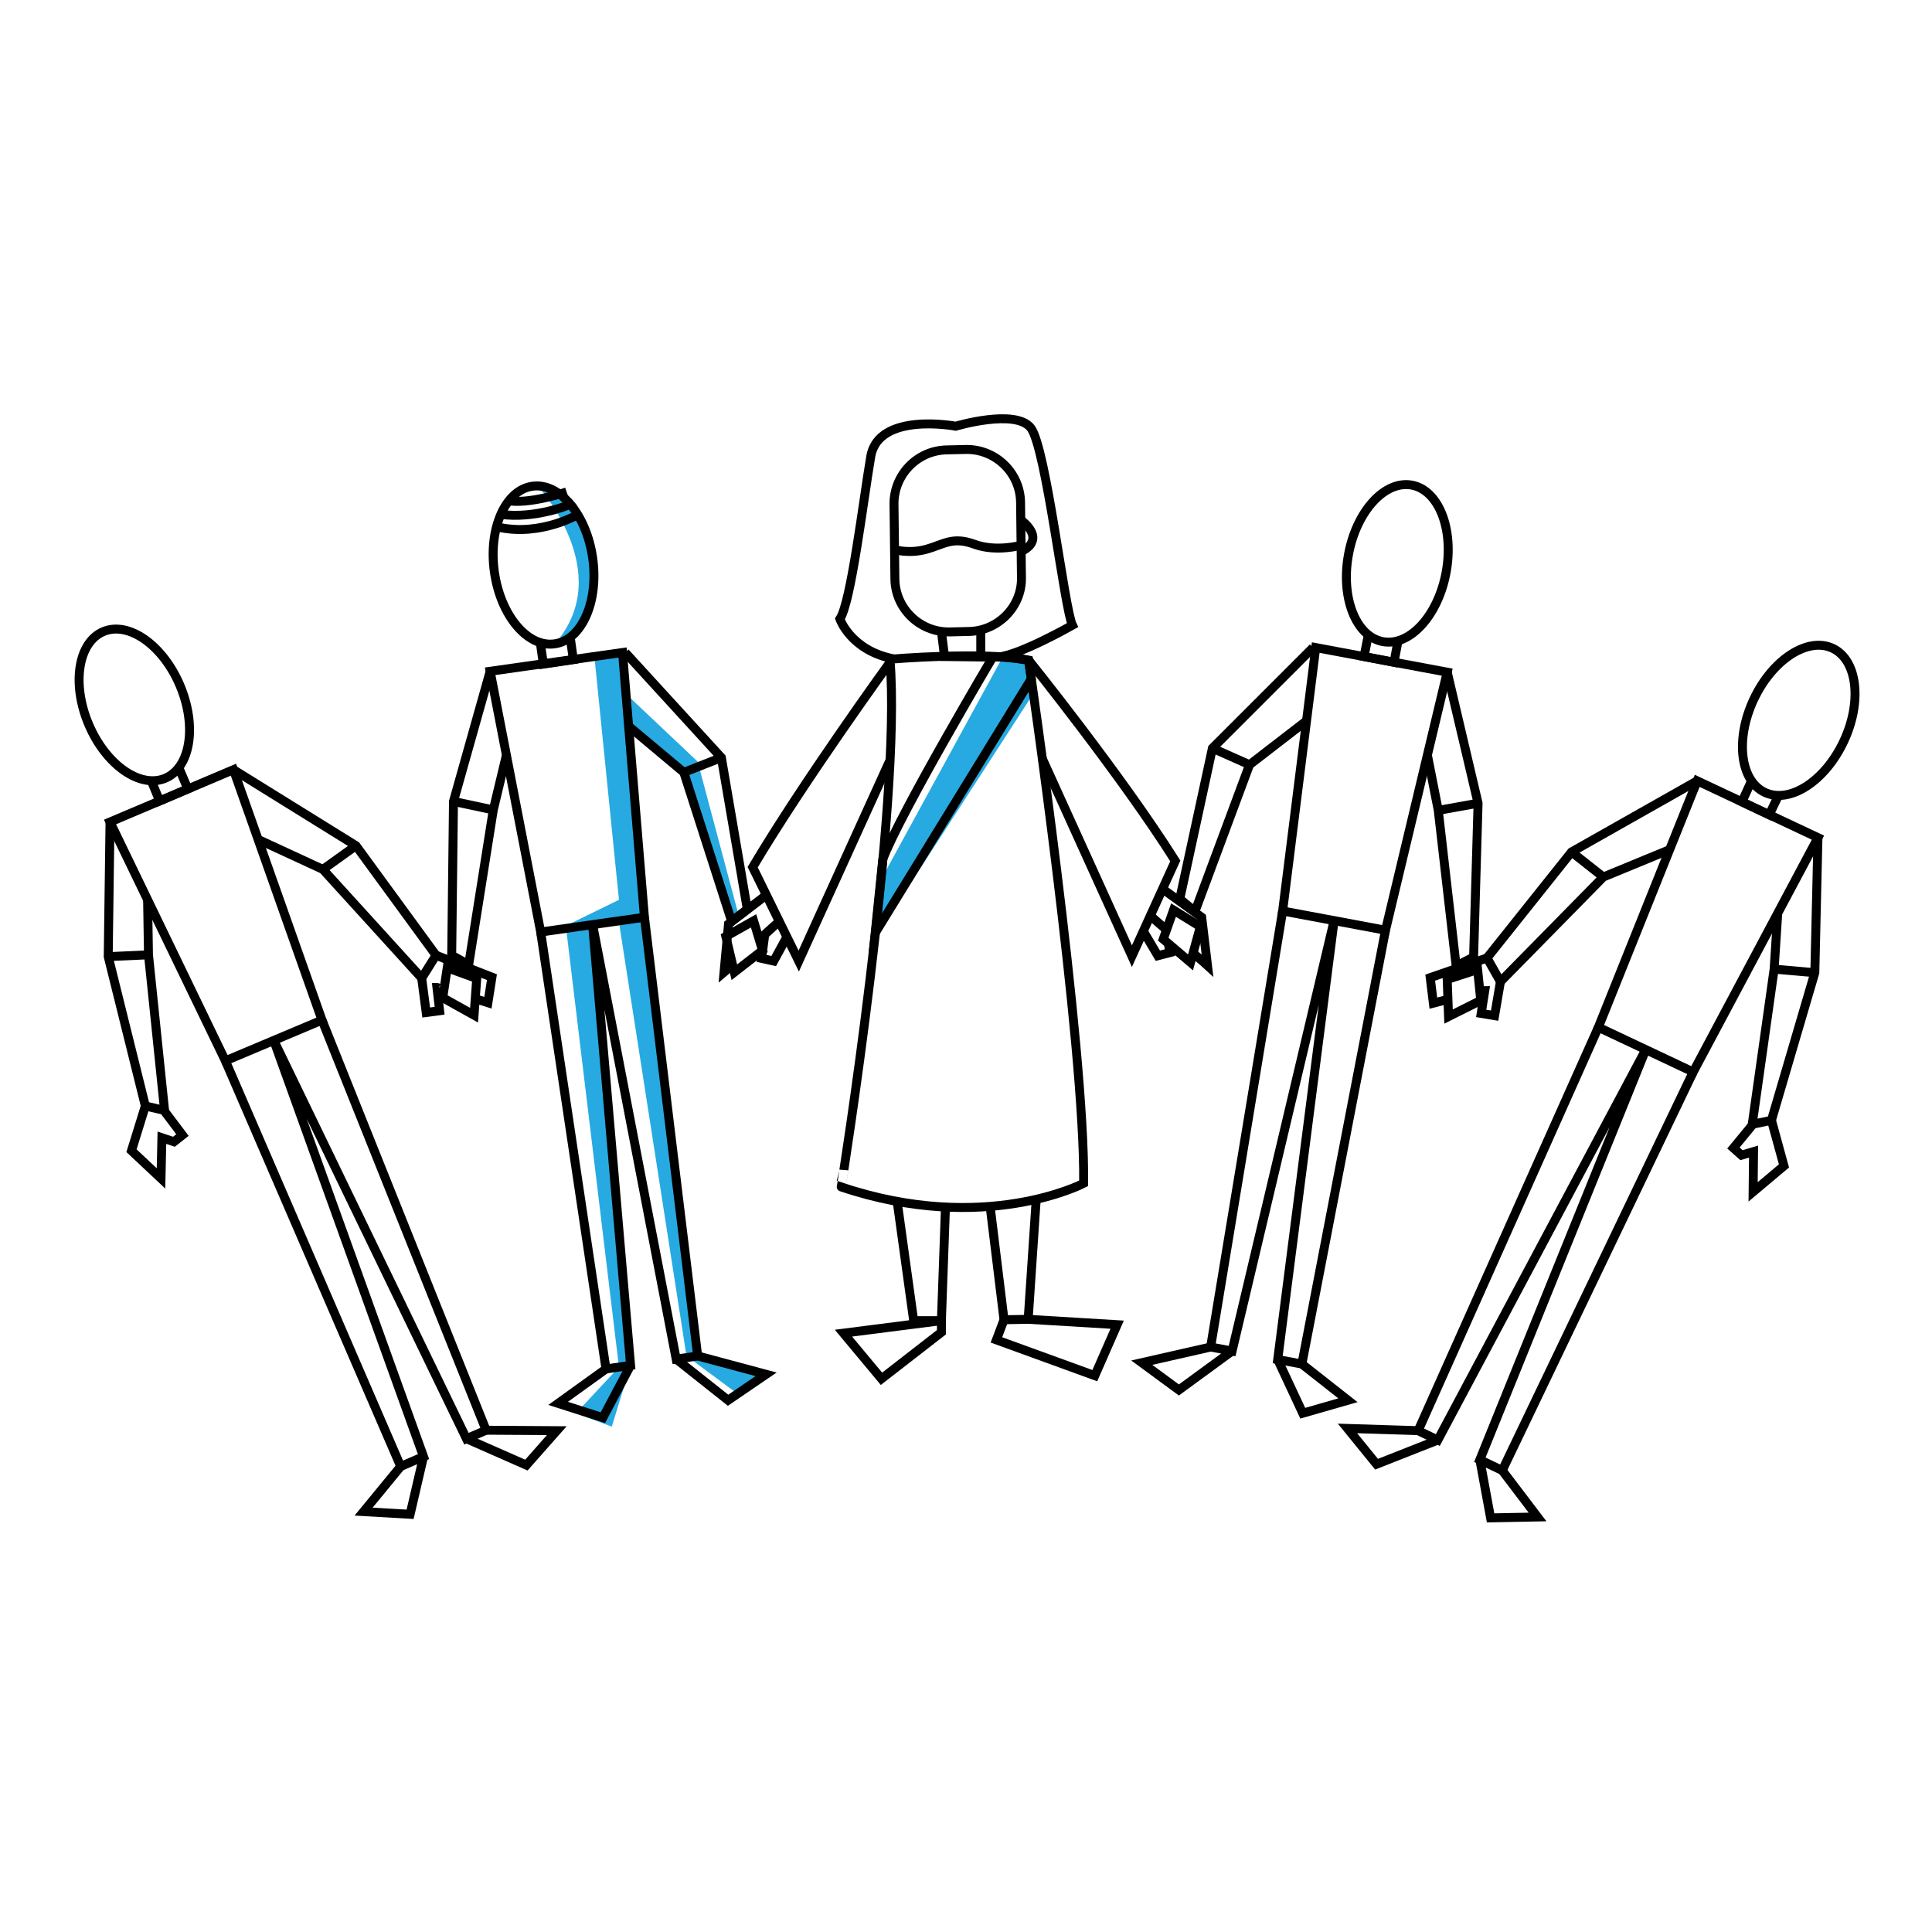 <?xml version="1.0" encoding="utf-8"?>
<!-- Generator: Adobe Illustrator 19.2.1, SVG Export Plug-In . SVG Version: 6.00 Build 0)  -->
<svg version="1.0" xmlns="http://www.w3.org/2000/svg" xmlns:xlink="http://www.w3.org/1999/xlink" x="0px" y="0px" width="432px"
	 height="432px" viewBox="0 0 432 432" enable-background="new 0 0 432 432" xml:space="preserve">
<g id="Layer_2">
	<polyline fill="#27AAE1" points="224.2,146.9 197.7,195.4 195.6,209.9 230.6,155.8 230,147.6 223.3,146.9 	"/>
	<path fill="#27AAE1" d="M120.2,108.6c0,0,17.7,19.3,4,35.2c0,0,9.7-3.6,8.7-17.6C131.8,112.3,120.2,108.6,120.2,108.6z"/>
	<polygon fill="#27AAE1" points="132.9,146.7 138.4,201.2 124.5,208 144.1,205.1 139.2,145.9 	"/>
	<polygon fill="#27AAE1" points="138.4,206.2 153.5,303.2 164.3,311.2 170.3,307.6 155.8,302.8 144.1,205.1 	"/>
	<polygon fill="#27AAE1" points="126.6,207.7 138.4,305.7 128.8,316 136.8,319 141,305.3 132.6,207.4 	"/>
	<polygon fill="#27AAE1" points="139.8,155 156,170.3 165.2,204.8 163.6,206 152.5,172.7 141,162.8 	"/>
</g>
<g id="Layer_1">
	<path fill="none" stroke="#000000" stroke-width="2" stroke-miterlimit="10" d="M216.6,141.2l-4.3,0.1c-6.6,0.1-12.1-5.2-12.2-11.8
		l-0.2-16.7c-0.1-6.6,5.2-12.1,11.8-12.2l4.3-0.1c6.6-0.1,12.1,5.2,12.2,11.8l0.2,16.7C228.6,135.6,223.2,141.1,216.6,141.2z"/>
	<path fill="none" stroke="#000000" stroke-width="2" stroke-miterlimit="10" d="M228.3,116.3c0,0,5.9,4.1,0.1,7"/>
	<path fill="none" stroke="#000000" stroke-width="2" stroke-miterlimit="10" d="M200,122.9c0,0,3.3,1,7.2-0.1s5.8-2.9,10.7-1.1
		s10.5,0.2,10.5,0.2"/>
	<path fill="none" stroke="#000000" stroke-width="2" stroke-miterlimit="10" d="M199,147.4c0,0,21.3-1.8,31,0.2
		c0,0,12.7,86.7,12.3,117c0,0-22.1,11.6-54.2,0.8C188.1,265.4,201.7,180.5,199,147.4z"/>
	<path fill="none" stroke="#000000" stroke-width="2" stroke-miterlimit="10" d="M223.3,146.9c4.9-0.5,16.5-7.1,16.5-7.1
		c-1.8-3.7-5.9-39.7-9.3-44.1s-16.8-0.4-16.8-0.4s-17.3-3.3-19,6.8c-1.7,10-4.4,32.6-6.9,36.3c0,0,2.4,7,11.9,8.9"/>
	<polyline fill="none" stroke="#000000" stroke-width="2" stroke-miterlimit="10" points="210.5,141.2 211.2,146.8 219.3,146.9 
		219.3,140.8 	"/>
	<path fill="none" stroke="#000000" stroke-width="2" stroke-miterlimit="10" d="M222,146.9c0,0-20.7,34.9-24.6,45.2l-1.7,16.5
		l34.9-56.8l-0.6-4.1C230,147.6,224.8,146.8,222,146.9z"/>
	<path fill="none" stroke="#000000" stroke-width="2" stroke-miterlimit="10" d="M230,147.6c0,0,20.9,26,32.8,44.9l-9.7,21.3
		l-20.1-44.3"/>
	<path fill="none" stroke="#000000" stroke-width="2" stroke-miterlimit="10" d="M260,198.8l8.7,6.3l1.3,10.8c0,0-1.2-1.1-2.9-2.5"
		/>
	<path fill="none" stroke="#000000" stroke-width="2" stroke-miterlimit="10" d="M260.6,207.7c-1.9-1.6-3.3-2.9-3.3-2.9"/>
	<path fill="none" stroke="#000000" stroke-width="2" stroke-miterlimit="10" d="M255.7,208.3l3.2,5.4l2.7-0.7c0,0-0.2-1.1-0.4-2.3"
		/>
	<polyline fill="none" stroke="#000000" stroke-width="2" stroke-miterlimit="10" points="221.4,269.8 224.5,295.1 229.9,295 
		231.7,268.2 	"/>
	<polyline fill="none" stroke="#000000" stroke-width="2" stroke-miterlimit="10" points="200.6,268.6 204.3,295.3 210.5,295.3 
		211.4,270.1 	"/>
	<polygon fill="none" stroke="#000000" stroke-width="2" stroke-miterlimit="10" points="210.5,295.3 188.6,298.1 197.1,308.3 
		210.5,297.9 	"/>
	<polyline fill="none" stroke="#000000" stroke-width="2" stroke-miterlimit="10" points="224.5,295.1 222.8,299.6 244.8,307.6 
		249.8,296.2 229.9,295 	"/>
	<path fill="none" stroke="#000000" stroke-width="2" stroke-miterlimit="10" d="M199,148.1c0,0-19.3,26.6-30.7,45.8l10.3,21
		L199,170"/>
	<path fill="none" stroke="#000000" stroke-width="2" stroke-miterlimit="10" d="M171.4,200.1l-8.5,6.5l-1,10.8c0,0,0.6-0.5,1.4-1.3
		"/>
	<path fill="none" stroke="#000000" stroke-width="2" stroke-miterlimit="10" d="M170,209.9c2.3-2.2,4.3-3.9,4.3-3.9"/>
	<polyline fill="none" stroke="#000000" stroke-width="2" stroke-miterlimit="10" points="176,209.4 173,214.9 170.3,214.3 171,209 
			"/>
	
		<ellipse transform="matrix(0.99 -0.14 0.14 0.99 -16.53 18.33)" fill="none" stroke="#000000" stroke-width="2" stroke-miterlimit="10" cx="121.6" cy="126.3" rx="11.1" ry="17.8"/>
	<path fill="none" stroke="#000000" stroke-width="2" stroke-miterlimit="10" d="M126.7,110c0,0-8.6,2.9-13.4,1.9"/>
	<path fill="none" stroke="#000000" stroke-width="2" stroke-miterlimit="10" d="M128.4,112.3c-0.7,0.6-8.9,3.8-16.5,2.7"/>
	<path fill="none" stroke="#000000" stroke-width="2" stroke-miterlimit="10" d="M129.7,114.8c0,0-8.5,5.2-18.2,3.1"/>
	<polyline fill="none" stroke="#000000" stroke-width="2" stroke-miterlimit="10" points="127.5,142.5 128.2,147.5 121.5,148.5 
		120.8,143.6 	"/>
	<polygon fill="none" stroke="#000000" stroke-width="2" stroke-miterlimit="10" points="139.2,145.9 109.6,150.1 120.9,208.4 
		144.1,205.1 	"/>
	<polyline fill="none" stroke="#000000" stroke-width="2" stroke-miterlimit="10" points="139.8,145.9 161.3,169.4 167.1,203.3 
		163.6,206 152.9,172.7 140.6,162.4 	"/>
	<line fill="none" stroke="#000000" stroke-width="2" stroke-miterlimit="10" x1="152.9" y1="172.7" x2="161.3" y2="169.4"/>
	<polyline fill="none" stroke="#000000" stroke-width="2" stroke-miterlimit="10" points="144.1,205.1 156,303.2 151.2,303.9 
		132.5,206.7 141,305.3 135.5,306.1 120.9,208.4 	"/>
	<polyline fill="none" stroke="#000000" stroke-width="2" stroke-miterlimit="10" points="156,303.2 171.3,307.3 162.8,313.1 
		151.2,303.9 	"/>
	<polyline fill="none" stroke="#000000" stroke-width="2" stroke-miterlimit="10" points="141,305.3 134.8,317 124.8,313.8 
		135.5,306.1 	"/>
	<polygon fill="none" stroke="#000000" stroke-width="2" stroke-miterlimit="10" points="164.2,217.4 162.3,209.4 168.5,205.9 
		170.5,212.5 	"/>
	<polyline fill="none" stroke="#000000" stroke-width="2" stroke-miterlimit="10" points="109.6,150.1 101.4,179.2 101,213.6 
		104.8,215.7 110.3,181.1 113.2,169 	"/>
	<line fill="none" stroke="#000000" stroke-width="2" stroke-miterlimit="10" x1="110.3" y1="181.1" x2="101.4" y2="179.2"/>
	<polygon fill="none" stroke="#000000" stroke-width="2" stroke-miterlimit="10" points="106,227 106.6,218.8 100,216.4 99,223.1 	
		"/>
	
		<ellipse transform="matrix(0.182 -0.983 0.983 0.182 131.789 410.341)" fill="none" stroke="#000000" stroke-width="2" stroke-miterlimit="10" cx="312.6" cy="125.9" rx="17.8" ry="11.1"/>
	<polyline fill="none" stroke="#000000" stroke-width="2" stroke-miterlimit="10" points="306,141.8 305,146.8 311.7,148.1 
		312.6,143.3 	"/>
	<polygon fill="none" stroke="#000000" stroke-width="2" stroke-miterlimit="10" points="294.2,144.8 323.6,150.3 309.8,208 
		286.8,203.7 	"/>
	<polyline fill="none" stroke="#000000" stroke-width="2" stroke-miterlimit="10" points="293.6,144.8 271.1,167.3 263.8,201 
		267.2,203.8 279.4,171 292.1,161.2 	"/>
	<line fill="none" stroke="#000000" stroke-width="2" stroke-miterlimit="10" x1="279.4" y1="171" x2="271.1" y2="167.3"/>
	<polyline fill="none" stroke="#000000" stroke-width="2" stroke-miterlimit="10" points="286.8,203.7 270.7,301.2 275.5,302.1 
		298.3,205.9 285.7,304 291.1,305 309.8,208 	"/>
	<polyline fill="none" stroke="#000000" stroke-width="2" stroke-miterlimit="10" points="270.7,301.2 255.3,304.7 263.6,310.8 
		275.5,302.1 	"/>
	<polyline fill="none" stroke="#000000" stroke-width="2" stroke-miterlimit="10" points="285.7,304 291.3,316 301.4,313.1 
		291.1,305 	"/>
	<polygon fill="none" stroke="#000000" stroke-width="2" stroke-miterlimit="10" points="266.2,215.2 268.4,207.2 262.4,203.5 
		260.1,210 	"/>
	<polyline fill="none" stroke="#000000" stroke-width="2" stroke-miterlimit="10" points="323.6,150.3 330.5,179.6 329.5,214 
		325.6,216 321.6,181.2 319.2,169 	"/>
	<line fill="none" stroke="#000000" stroke-width="2" stroke-miterlimit="10" x1="321.6" y1="181.2" x2="330.5" y2="179.6"/>
	<polygon fill="none" stroke="#000000" stroke-width="2" stroke-miterlimit="10" points="323.9,227.3 323.6,219 330.4,216.8 
		331.1,223.7 	"/>
	
		<ellipse transform="matrix(0.426 -0.905 0.905 0.426 85.247 456.295)" fill="none" stroke="#000000" stroke-width="2" stroke-miterlimit="10" cx="402" cy="161" rx="17.8" ry="11.1"/>
	<polyline fill="none" stroke="#000000" stroke-width="2" stroke-miterlimit="10" points="391.6,174.7 389.5,179.3 395.6,182.2 
		397.7,177.8 	"/>
	<polygon fill="none" stroke="#000000" stroke-width="2" stroke-miterlimit="10" points="379.5,174.6 406.5,187.3 378.6,239.7 
		357.4,229.7 	"/>
	<polyline fill="none" stroke="#000000" stroke-width="2" stroke-miterlimit="10" points="379.5,174.6 351.4,190.5 332.5,214.2 
		335.5,219.5 358.5,196.1 373.3,190 	"/>
	<line fill="none" stroke="#000000" stroke-width="2" stroke-miterlimit="10" x1="358.5" y1="196.1" x2="351.4" y2="190.5"/>
	<polyline fill="none" stroke="#000000" stroke-width="2" stroke-miterlimit="10" points="357.4,229.7 317.1,319.9 321.5,322 
		368,234.7 330.9,326.4 335.9,328.8 378.6,239.7 	"/>
	<polyline fill="none" stroke="#000000" stroke-width="2" stroke-miterlimit="10" points="317.1,319.9 301.3,319.4 307.8,327.4 
		321.5,322 	"/>
	<polyline fill="none" stroke="#000000" stroke-width="2" stroke-miterlimit="10" points="330.9,326.4 333.3,339.4 343.8,339.2 
		335.9,328.8 	"/>
	<polyline fill="none" stroke="#000000" stroke-width="2" stroke-miterlimit="10" points="406.5,187.3 405.8,217.5 396.1,250.5 
		391.8,251.4 396.7,216.7 397.5,204.3 	"/>
	<line fill="none" stroke="#000000" stroke-width="2" stroke-miterlimit="10" x1="396.7" y1="216.7" x2="405.8" y2="217.5"/>
	<path fill="none" stroke="#000000" stroke-width="2" stroke-miterlimit="10" d="M332.5,214.2l-12.7,4.4l0.7,5.7
		c0,0,1.5-0.4,3.5-0.9"/>
	<path fill="none" stroke="#000000" stroke-width="2" stroke-miterlimit="10" d="M331.6,221.6c0.2-0.1,0.4-0.1,0.4-0.1l-0.8,5.1
		l3,0.5l1.3-7.6"/>
	<polyline fill="none" stroke="#000000" stroke-width="2" stroke-miterlimit="10" points="391.8,251.6 387.6,256.7 389.4,258.3 
		392.1,257.5 392,266.5 398.9,260.7 396.1,250.5 	"/>
	
		<ellipse transform="matrix(0.921 -0.389 0.389 0.921 -58.993 24.177)" fill="none" stroke="#000000" stroke-width="2" stroke-miterlimit="10" cx="30.1" cy="157.6" rx="11.1" ry="17.8"/>
	<polyline fill="none" stroke="#000000" stroke-width="2" stroke-miterlimit="10" points="40,171.7 42,176.4 35.7,179.1 33.8,174.5 
			"/>
	<polygon fill="none" stroke="#000000" stroke-width="2" stroke-miterlimit="10" points="52.2,172.1 24.6,183.8 50.4,237.2 
		72,228.1 	"/>
	<polyline fill="none" stroke="#000000" stroke-width="2" stroke-miterlimit="10" points="52.2,172.1 79.6,189.1 97.5,213.6 
		94.3,218.7 72.2,194.4 57.7,187.7 	"/>
	<line fill="none" stroke="#000000" stroke-width="2" stroke-miterlimit="10" x1="72.2" y1="194.4" x2="79.6" y2="189.1"/>
	<polyline fill="none" stroke="#000000" stroke-width="2" stroke-miterlimit="10" points="72,228.1 108.7,319.8 104.3,321.7 
		61.2,232.6 94.7,325.7 89.6,327.9 50.4,237.2 	"/>
	<polyline fill="none" stroke="#000000" stroke-width="2" stroke-miterlimit="10" points="108.7,319.8 124.5,319.9 117.7,327.6 
		104.3,321.7 	"/>
	<polyline fill="none" stroke="#000000" stroke-width="2" stroke-miterlimit="10" points="94.7,325.7 91.7,338.6 81.3,338 
		89.6,327.9 	"/>
	<polyline fill="none" stroke="#000000" stroke-width="2" stroke-miterlimit="10" points="24.6,183.8 24.2,213.9 32.5,247.3 
		36.8,248.3 33.2,213.5 33,201 	"/>
	<line fill="none" stroke="#000000" stroke-width="2" stroke-miterlimit="10" x1="33.2" y1="213.5" x2="24.2" y2="213.9"/>
	<path fill="none" stroke="#000000" stroke-width="2" stroke-miterlimit="10" d="M97.5,213.6l12.5,4.9l-0.9,5.7c0,0-1.5-0.5-3.5-1"
		/>
	<path fill="none" stroke="#000000" stroke-width="2" stroke-miterlimit="10" d="M98.1,220.9c-0.2-0.1-0.4-0.1-0.4-0.1l0.6,5.2
		l-3,0.4l-1-7.6"/>
	<polyline fill="none" stroke="#000000" stroke-width="2" stroke-miterlimit="10" points="36.8,248.5 40.8,253.8 38.9,255.3 
		36.2,254.4 36,263.5 29.4,257.3 32.5,247.3 	"/>
</g>
<g id="Layer_3">
	<path opacity="0" fill="none" stroke="#27AAE1" stroke-width="20" stroke-miterlimit="10" d="M118.9,108.1c2.7-1.4,5.8-1.9,8.7-1.4
		c-4.1,3.1-8.6,5.5-13.4,7.2c4.7-1,9.6-1.6,14.4-1.7c-3,2.5-6.2,4.8-9.6,6.8c5.6-2.1,11.6-3.1,17.5-3c-8.1,3.8-16.6,7-25.3,9.4
		c9.7-3.9,20.1-5.8,30.5-5.6c-7.7,3.4-15.6,6.5-23.6,9.2c5.3-2,10.7-3.5,16.3-4.3c-5.1,3-10.3,5.8-15.6,8.4
		c7.6-2.4,15.6-3.8,23.7-4.1c-8.7,4.3-17.4,8.6-26.1,12.8c7.9-3.4,16.3-5.4,24.8-6.1c-7.6,4.9-15.5,9.4-23.7,13.4
		c10.6-3.8,21.8-6.2,33-7.2c-10.2,5.3-20.7,9.9-31.5,13.8c8.5-3.3,17.5-5.3,26.6-6c-9.2,4.9-19,8.9-29,11.9
		c11-4.4,22.8-6.6,34.6-6.3c-6.2,3.4-12.6,6.3-19.3,8.5c12.2-5.1,25.3-8.2,38.5-9c-15.1,6.6-31.3,10.3-47.3,13.8
		c16.4-2.8,33-4.3,49.6-4.5c-14.7,4.8-29.4,9.7-44.2,14.5c9.8-3.6,19.9-6.5,30.2-8.6c-10.3,5-21,9.3-31.8,12.9
		c15.8-3.3,31.8-5.6,47.9-7c-16.3,3.7-32.7,7.3-49,11c14.2-4.1,28.9-6.5,43.7-7.1c-13.8,4.9-27.8,9.1-42,12.6
		c13.1-0.1,26.2-1.6,39-4.3c-14.6,1.7-29.2,3.9-43.7,6.6c17.2-3,34.6-4.8,52-5.2c-15.9,8.9-36,6-52.9,12.8c20.4-3.4,41.1-5,61.8-4.8
		c-22.5,2.6-44.8,6.5-66.8,11.7c12.6-1.9,25.4-2.4,38.1-1.3c-14.8,4.1-29.3,8.8-43.7,14.1c14.8-2.5,29.7-4,44.7-4.7
		c-11.8,3.4-23.6,6.8-35.4,10.3c11.3-2.9,22.6-5.3,34.1-7.3c-12.7,6.8-26.1,12.5-39.8,16.8c13-3.3,26.5-5,39.9-5.2
		c-11.9,5.7-24,10.9-36.3,15.7c11.7-4.6,23.9-8,36.4-10.2c-11.4,8.6-23.6,16.2-36.3,22.8c14.1-3.5,28.2-6.7,42.4-9.6
		c-12.2,5.9-24.6,11.5-37.1,16.7c10.6-2.6,21.3-5.2,31.9-7.7c-13.9,6.7-27.7,13.3-41.6,20c14.7-0.9,29.3-2.7,43.8-5.4
		c-13,4.2-25.9,8.4-38.9,12.6c13.3-3.1,26.6-5.6,40.1-7.6c-12.1,5.3-24.2,10.7-36.4,16c13.2-2.1,26.4-4.2,39.6-6.3
		c-19.4,5.5-38.4,12.4-56.8,20.5c17.2-1.5,34.4-3.8,51.4-6.8c-10.9,4.6-22,8.7-33.3,12.3c14.5-6.2,29.6-11.1,44.9-14.6
		c-18.3,5.9-36.5,11.8-54.8,17.7c25.1-5.1,50.3-9.3,75.7-12.3c-14.8,5.4-29.8,10.3-45,14.6c9.1-4.5,18.3-9.1,27.4-13.6
		c-6.2,2.1-12.6,3.7-19,4.9c1.4-2.4,3.5-4.4,6.1-5.6"/>
</g>
<g id="Layer_4">
	<path opacity="0" fill="none" stroke="#27AAE1" stroke-width="20" stroke-miterlimit="10" d="M220.7,148c4.4-0.4,8.9-0.1,13.2,0.9
		c-6.4-0.2-12.9,0-19.3,0.7c6.6,0.2,13.2,1,19.8,2.1c-6.2,0.2-12.3,0.8-18.4,1.8c6.8,0.5,13.7,1,20.5,1.5c-8.4,0.7-16.8,1.3-25.2,2
		c5.1,0.1,10.2,0.3,15.3,0.8c-5.6,0.7-11.1,1.5-16.7,2.2c6.4,0.3,12.8,0.6,19.3,1c-7,1.1-14,2.2-21,3.3c6.2-0.4,12.4,0,18.5,1.1
		c-7.9,0.4-15.7,1-23.5,2c7.1,0.4,14.2,0.8,21.3,1.2c-6.8,0.8-13.5,1.8-20.2,3c6.5,1.1,13.2,1.6,19.8,1.7c-6.7,0.6-13.3,1.2-20,1.8
		c5.9,0.5,11.8,1,17.7,1.6c-7.4,1-14.9,1.7-22.3,1.9c4.9,0.5,9.7,1.1,14.6,1.6c-4.7,1.4-9.6,2-14.5,1.9c5.2,0.8,10.3,1.6,15.5,2.4
		c-5.4,1.4-10.9,2.4-16.5,3.2c4.4,0.2,8.7,0.5,13.1,0.7c-6,1.8-12.2,2.6-18.4,2.6c3.8,0,7.7,0.3,11.5,1c-5.2,0.4-10.3,0.8-15.5,1.2
		c6.3,0.2,12.5,0.9,18.7,2.1c-5.1,1.1-10.3,2.1-15.4,3.2c6,0.3,12,0.5,17.9,0.8c-7,3-16.3,0.4-21.6,5.9c4.1,0,8.1,0,12.2,0"/>
</g>
</svg>
